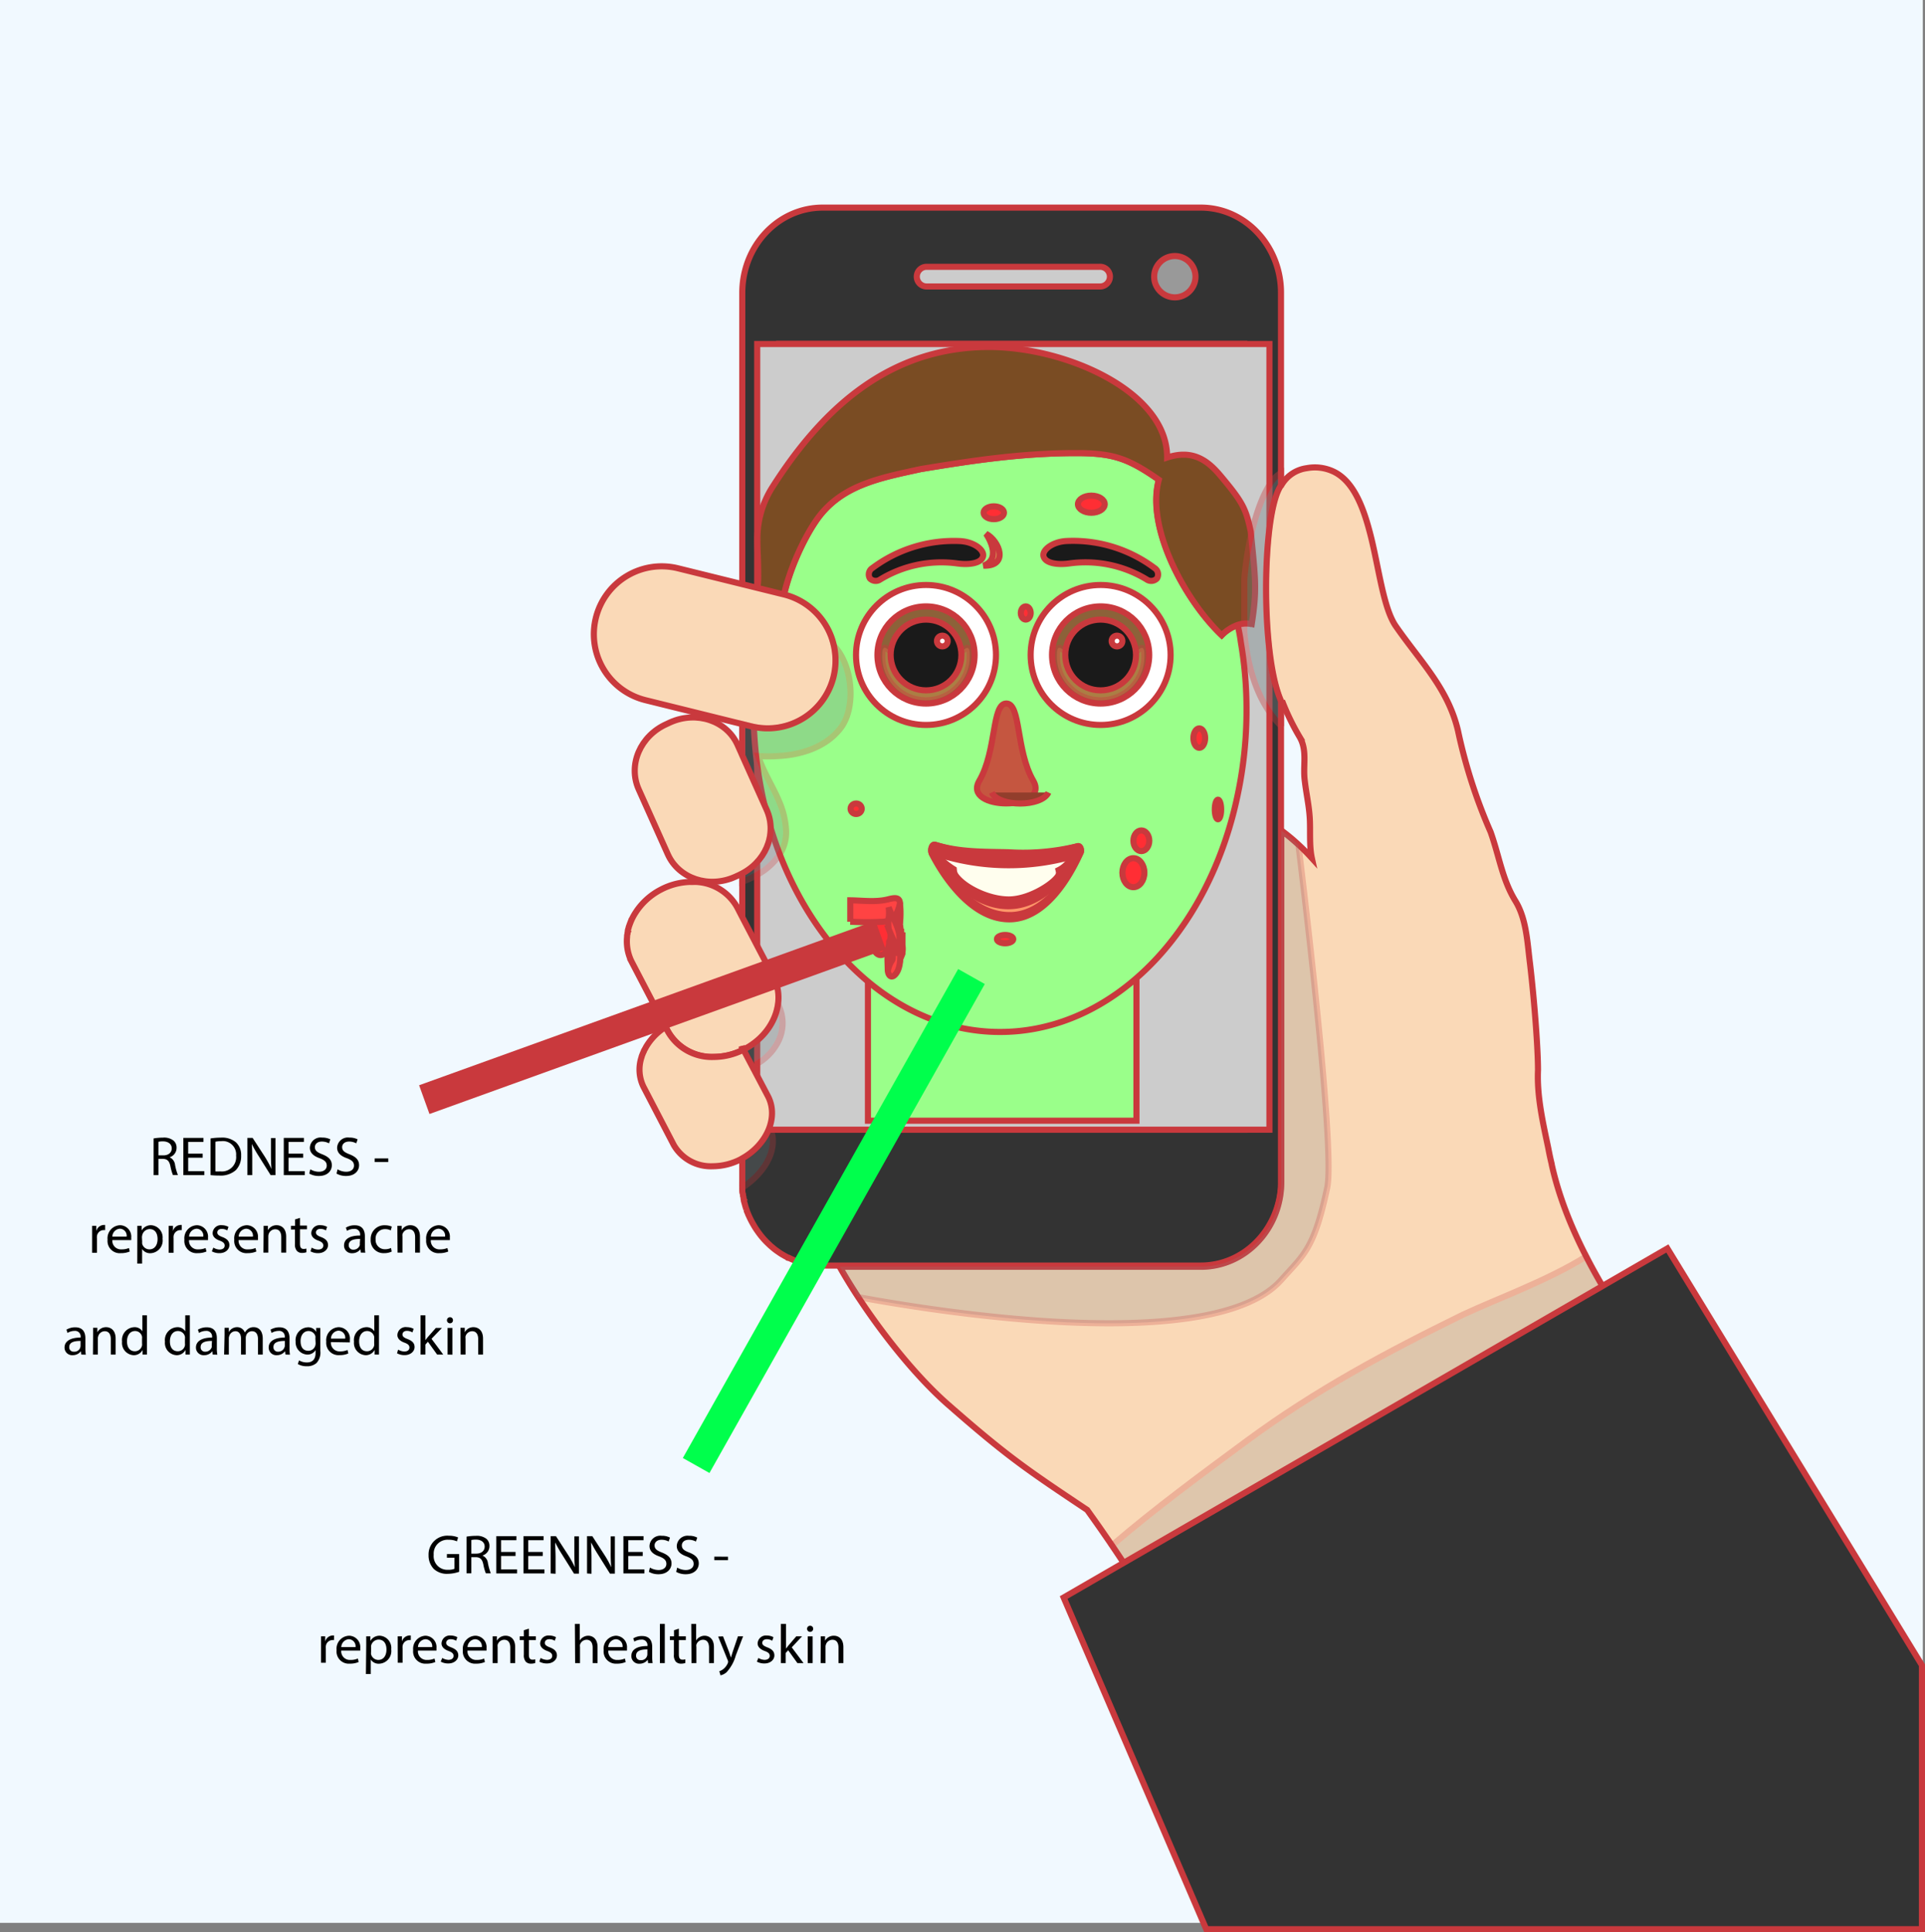 <svg id="Layer_1" data-name="Layer 1" xmlns="http://www.w3.org/2000/svg" viewBox="0 0 314.96 316.15"><rect x="0" y="0" width="314.96" height="316.15" fill="#808080" stroke="none"/><title>quickacnescan</title><g id="quickacnescan"><rect id="Rectangle_2231" data-name="Rectangle 2231" width="314.6" height="314.6" fill="#f1f9ff"/><g id="Group_11072" data-name="Group 11072"><path id="Path_10602" data-name="Path 10602" d="M123.45,123.43a25,25,0,0,0,1.65,3.79c.26.5.52,1,.77,1.51.35.69.7,1.39,1,2.11v-7.37A20.55,20.55,0,0,1,123.45,123.43Zm72.42-89.72H134c-7.27,0-13.15,6.24-13.15,13.94V192.93c0,.22,0,.45,0,.67a.92.92,0,0,0,0,.16c0,.1,0,.2,0,.3a2.06,2.06,0,0,0,0,.26s0,0,0,.06c0,.22,0,.44.08.67s0,.32.08.48,0,.31.09.47a.24.24,0,0,0,0,.08c0,.14.06.29.1.44l.15.55c.06.18.1.35.16.52a1,1,0,0,1,.07.18c0,.16.11.31.17.47a14.75,14.75,0,0,0,1,2,10.68,10.68,0,0,0,.65,1,12.57,12.57,0,0,0,1.61,1.89l.44.42.46.39a9.27,9.27,0,0,0,.8.6l.36.25c.14.09.28.18.43.26s.3.18.46.26.33.18.51.26a.15.15,0,0,0,.07,0,5.4,5.4,0,0,0,.49.23l.41.17c.13,0,.25.1.39.14s.24.09.37.12l.67.19.55.13a10.47,10.47,0,0,0,1.25.19,10.87,10.87,0,0,0,1.28.06h61.91c6.94,0,12.61-5.65,13.13-12.83,0-.12,0-.23,0-.35h0c0-.24,0-.47,0-.71V47.65C209,40,203.15,33.71,195.87,33.71ZM203,184.57H126.87V56H203Zm-79.54-61.14a26,26,0,0,0,1.65,3.79c.26.5.52,1,.77,1.51.35.69.7,1.39,1,2.11v-7.37a20.55,20.55,0,0,1-3.42,0Z" transform="translate(0.6 0.26)" fill="#333" stroke="#c9393d"/><rect id="Rectangle_2232" data-name="Rectangle 2232" x="123.89" y="56.28" width="83.81" height="128.55" fill="#ccc" stroke="#c9393d"/><path id="Path_10603" data-name="Path 10603" d="M267,218.73,187.93,263c-.19-.31-.39-.63-.57-1-.14-.2-.26-.42-.41-.65-2.06-3.44-4.09-6.59-6.9-10.64-.85-1.24-1.76-2.51-2.77-3.93-9.8-6.54-13.07-8.74-22.65-17.14C148.15,224,141,214.46,136.78,207h59.1c7.27,0,13.16-6.23,13.16-13.92V135.61a34.25,34.25,0,0,1,5,4.53c-.44-2-.22-4.41-.34-6.51s-.57-4-.81-6.08c-.36-2.55.47-4.9-.83-7.2a38.89,38.89,0,0,1-2.89-5.95v.38c-3.58-7.14-3.36-31.59-.08-35.74a.5.5,0,0,1,.1-.14,5.66,5.66,0,0,1,4-2.56,7.15,7.15,0,0,1,4.59.65v0c3.26,1.7,4.84,6.12,6,10.85,1.3,5.4,2,11.25,3.89,14.19,4,5.83,8.64,10.26,10.28,17.26a85.28,85.28,0,0,0,5.34,16.58c1.42,4,1.89,7.69,4,11.19,1.88,3,2,6.88,2.45,10.39.71,6.06,1.3,13.78,1.3,17.38-.19,4.27.8,8.54,1.67,12.69.17.89.35,1.78.57,2.65v.07C255.55,200.54,261.23,210.11,267,218.73Z" transform="translate(0.6 0.26)" fill="#fad9b7" stroke="#c9393d"/><g id="Group_11059" data-name="Group 11059"><path id="Path_10604" data-name="Path 10604" d="M313.86,272.19v43.19H196.76l-23.33-54.27,9.82-5.68h0l78.33-45.28h0L272.21,204Z" transform="translate(0.6 0.26)" fill="#333" stroke="#c9393d"/></g><path id="Path_10605" data-name="Path 10605" d="M195,45a3.38,3.38,0,1,1-3.38-3.37A3.38,3.38,0,0,1,195,45Z" transform="translate(0.6 0.26)" fill="#999" stroke="#c9393d"/><g id="Group_11060" data-name="Group 11060"><rect id="Rectangle_2233" data-name="Rectangle 2233" x="142.01" y="159.28" width="43.93" height="24.08" fill="#9aff8a" stroke="#c9393d"/></g><g id="Group_11061" data-name="Group 11061"><path id="Path_10606" data-name="Path 10606" d="M150.38,136a4.6,4.6,0,0,1-3.29-.7c-2.93-1.74-5.48-6.33-6.35-12.05-5.1-34-55.1-4.56,5.39-15.42a3.06,3.06,0,0,1,1.13,0,2.16,2.16,0,0,1,.66.1,5.93,5.93,0,0,1,2.61,1.43c2.44,2.13,4.48,6.26,5.23,11.24C156.94,128.35,154.51,135.25,150.38,136Z" transform="translate(0.6 0.26)" fill="#fad9b7" stroke="#c9393d"/></g><g id="Group_11062" data-name="Group 11062"><path id="Path_10607" data-name="Path 10607" d="M203.35,115.88a66.53,66.53,0,0,1-1.45,13.92c-4.65,22.35-20.31,38.78-38.89,38.78s-34.47-16.71-39-39.32a69.13,69.13,0,0,1-1.32-13.38,67.65,67.65,0,0,1,1.49-14.12,11.78,11.78,0,0,1,.29-1.31c.11.46.24,1,.37,1.41a5.93,5.93,0,0,1,2.61,1.43c-1.25-5,2.44-13.8,5.33-18.11,4-6.07,10.62-7.23,17.26-8.69,8.75-1.46,16.71-2.62,25.47-2.62,6.1,0,8.49.88,13.52,4.36-2.14,7.76,4.19,19.64,10.28,25.41A6.73,6.73,0,0,1,201.9,102a27.86,27.86,0,0,1,.53,2.87A65,65,0,0,1,203.35,115.88Z" transform="translate(0.6 0.26)" fill="#9aff8a" stroke="#c9393d"/></g><g id="Group_11063" data-name="Group 11063"><path id="Path_10608" data-name="Path 10608" d="M204.21,101.83a.33.33,0,0,0-.15,0,4.18,4.18,0,0,0-2.16.16,7,7,0,0,0-2.61,1.69C193.2,97.87,186.86,86,189,78.23c-5-3.48-7.43-4.36-13.53-4.36-8.76,0-16.72,1.17-25.46,2.62-6.65,1.46-13.29,2.62-17.27,8.69-2.88,4.31-6.58,13.16-5.32,18.11a11.47,11.47,0,0,0-3.9-1.51c-.13-.45.34-2.38.16-3.24-.62-3-.25-2.45-.23-4.24,0-3.76-.13-3.74-.13-6.63a15.68,15.68,0,0,1,2.31-8c8.77-13.9,19.93-23.16,35.57-23.16,12.74,0,29.24,7.38,29.16,18.09,4.25-1.4,6.71.55,8.76,3,3.62,4.31,4.13,5.35,4.93,9.13C204.83,94.66,205.08,96.12,204.21,101.83Z" transform="translate(0.6 0.26)" fill="#7a4c23" stroke="#c9393d"/></g><g id="Group_11064" data-name="Group 11064"><path id="Path_10609" data-name="Path 10609" d="M135.78,110.46a11.11,11.11,0,0,1-13.45,8.12h0L105,114.29a11.11,11.11,0,0,1-8.11-13.45h0a11.1,11.1,0,0,1,13.44-8.12h0L127.66,97a11.11,11.11,0,0,1,8.12,13.45Z" transform="translate(0.6 0.26)" fill="#fad9b7" stroke="#c9393d"/><path id="Path_10610" data-name="Path 10610" d="M124.86,132.27c1.77,4-.28,8.73-4.58,10.65l-.61.28c-4.3,1.93-9.22.28-11-3.68l-4.78-10.66c-1.77-4,.27-8.74,4.58-10.66l.6-.28c4.31-1.92,9.23-.27,11,3.68Z" transform="translate(0.6 0.26)" fill="#fad9b7" stroke="#c9393d"/><path id="Path_10611" data-name="Path 10611" d="M121.19,171.4l-.13.06-.26-.5v.62h0a10.67,10.67,0,0,1-4.61,1.07,8.28,8.28,0,0,1-7.52-4.22l-.36-.68-5.5-10.54A7.47,7.47,0,0,1,102,153c0-.13,0-.27.05-.41s0-.25.07-.39a.5.5,0,0,1,0-.12h0c0-.19.09-.38.14-.56v0c0-.12.07-.24.11-.37s.09-.25.14-.38a8.93,8.93,0,0,1,.89-1.74,10.85,10.85,0,0,1,4.13-3.74,11,11,0,0,1,4.74-1.26h0a4.73,4.73,0,0,0,.65,0h.33a8.11,8.11,0,0,1,6.78,4.18l.69,1.34,5.16,9.88C128.11,163.53,126,168.9,121.19,171.4Z" transform="translate(0.6 0.26)" fill="#fad9b7" stroke="#c9393d"/><path id="Path_10612" data-name="Path 10612" d="M120.8,189.29h0l-.15.09a10.08,10.08,0,0,1-4.65,1.17,7,7,0,0,1-6.35-3.46l-4.94-9.49a6.38,6.38,0,0,1-.33-4.94c0-.1.06-.21.1-.31a4.83,4.83,0,0,1,.25-.58c0-.12.12-.25.18-.38l.23-.42a9.54,9.54,0,0,1,3.15-3.2h0l.36.68a8.24,8.24,0,0,0,7.52,4.22,10.76,10.76,0,0,0,4.63-1.07v0h0V171l.26.5,4,7.61C126.81,182.5,124.93,187,120.8,189.29Z" transform="translate(0.6 0.26)" fill="#fad9b7" stroke="#c9393d"/></g><path id="Path_10613" data-name="Path 10613" d="M181,45a1.61,1.61,0,0,1-1.61,1.61H151a1.61,1.61,0,0,1-1.6-1.61h0a1.61,1.61,0,0,1,1.6-1.61h28.32A1.61,1.61,0,0,1,181,45Z" transform="translate(0.6 0.26)" fill="#ccc" stroke="#c9393d"/><path id="Path_10614" data-name="Path 10614" d="M216.55,194.07c-2.13,10-3.81,10.92-7.51,15.07-11.2,12.58-57,5.08-69.23,2.82-1.11-1.7-2.14-3.37-3-5h59.1c6.65,0,12.15-5.22,13-12,0-.22,0-.44.07-.66s0-.46.05-.7a5.43,5.43,0,0,0,0-.57V135.61a19.85,19.85,0,0,1,2.81,2.36S218,187.38,216.55,194.07Z" transform="translate(0.6 0.26)" fill="#8a8a8a" stroke="#c9393d" opacity="0.25" style="isolation:isolate"/><g id="Group_11065" data-name="Group 11065" opacity="0.38"><path id="Path_10615" data-name="Path 10615" d="M207.1,85.78a91,91,0,0,0,0,20.73,28.76,28.76,0,0,0,1.94,8.11v3.93a15.07,15.07,0,0,1-1.94-2.34c-2.42-3.51-3.67-8.14-4.11-13V94.49c.55-6.49,2.21-12.38,4.11-15.4a5.08,5.08,0,0,1,1.94-2V79C208.18,80.12,207.53,82.59,207.1,85.78Z" transform="translate(0.6 0.26)" fill="#728184" stroke="#c9393d"/></g><g id="Group_11066" data-name="Group 11066" opacity="0.29"><path id="Path_10616" data-name="Path 10616" d="M137.25,118.42c-2.21,3.29-6.3,4.78-10.38,5a21.69,21.69,0,0,1-3.42,0c.87,2.71,2.38,4.93,3.42,7.42a13.79,13.79,0,0,1,1.14,4.69,6.65,6.65,0,0,1-1.14,4.15,10.61,10.61,0,0,1-3.58,3.18,16.26,16.26,0,0,1-2.5,1.17v-1.36a9,9,0,0,0,2.5-1.92,7.85,7.85,0,0,0,1.56-8.49l-1.56-3.49-2.5-5.57v-5l1.54.37c.32.08.64.14,1,.2a10.76,10.76,0,0,0,3.58,0,11.07,11.07,0,0,0,8.91-8.29,10.85,10.85,0,0,0,0-5.13C138.83,108.51,139.45,114.93,137.25,118.42Z" transform="translate(0.6 0.26)" fill="#728184" stroke="#c9393d"/></g><g id="Group_11067" data-name="Group 11067" opacity="0.29"><path id="Path_10617" data-name="Path 10617" d="M126.87,169.83a7.36,7.36,0,0,1-.46.88,8.79,8.79,0,0,1-3.12,3.06l-.77.47-1.46-2.78.13-.07a11.81,11.81,0,0,0,2.1-1.4,9.77,9.77,0,0,0,3.41-5.93c.06.13.12.25.17.37A6.64,6.64,0,0,1,126.87,169.83Z" transform="translate(0.6 0.26)" fill="#728184" stroke="#c9393d"/></g><g id="Group_11068" data-name="Group 11068" opacity="0.29"><path id="Path_10618" data-name="Path 10618" d="M120.84,194.07a10.75,10.75,0,0,1,0-1.14v-3.65a9.56,9.56,0,0,0,4.36-4.71h.34C126.76,188.17,124.22,191.86,120.84,194.07Z" transform="translate(0.6 0.26)" fill="#728184" stroke="#c9393d"/></g><g id="Group_11069" data-name="Group 11069" opacity="0.25"><path id="Path_10619" data-name="Path 10619" d="M261.59,210.16l-78.34,45.27-1.91-2.85c7.09-6.09,14.69-11.66,22.1-17.14,11.24-8.29,22.74-14.44,35.31-20.6,5.77-2.7,13.72-5.52,20.17-9.53C259.76,207,260.66,208.57,261.59,210.16Z" transform="translate(0.6 0.26)" fill="#8a8a8a" stroke="#c9393d"/></g><g id="Group_11071" data-name="Group 11071"><g id="Group_11070" data-name="Group 11070"><circle id="Ellipse_3266" data-name="Ellipse 3266" cx="151.51" cy="107.16" r="11.45" fill="#fff" stroke="#c9393d"/><circle id="Ellipse_3267" data-name="Ellipse 3267" cx="180.08" cy="107.16" r="11.45" fill="#fff" stroke="#c9393d"/><circle id="Ellipse_3268" data-name="Ellipse 3268" cx="151.51" cy="107.16" r="7.95" fill="#8c6239" stroke="#c9393d"/><circle id="Ellipse_3269" data-name="Ellipse 3269" cx="180.08" cy="107.16" r="7.95" fill="#8c6239" stroke="#c9393d"/><path id="Path_10620" data-name="Path 10620" d="M158.06,106.89a7.16,7.16,0,1,1-14.31,0c0-4,3.21,3.57,7.16,3.57S158.06,102.94,158.06,106.89Z" transform="translate(0.6 0.26)" fill="#dba756" stroke="#c9393d" opacity="0.4" style="isolation:isolate"/><path id="Path_10621" data-name="Path 10621" d="M186.64,106.89a7.16,7.16,0,1,1-14.31,0c0-4,3.21,3.57,7.16,3.57S186.64,102.94,186.64,106.89Z" transform="translate(0.6 0.26)" fill="#dba756" stroke="#c9393d" opacity="0.4" style="isolation:isolate"/><circle id="Ellipse_3270" data-name="Ellipse 3270" cx="151.51" cy="107.16" r="5.79" fill="#1a1a1a" stroke="#c9393d"/><circle id="Ellipse_3271" data-name="Ellipse 3271" cx="180.08" cy="107.16" r="5.79" fill="#1a1a1a" stroke="#c9393d"/><circle id="Ellipse_3272" data-name="Ellipse 3272" cx="154.18" cy="104.88" r="0.88" fill="#fff" stroke="#c9393d"/><circle id="Ellipse_3273" data-name="Ellipse 3273" cx="182.76" cy="104.88" r="0.88" fill="#fff" stroke="#c9393d"/><path id="Path_10622" data-name="Path 10622" d="M156.07,91.93a19.25,19.25,0,0,0-12.64,2.61,1.3,1.3,0,0,1-1.7-.16h0a1.24,1.24,0,0,1,.42-1.71h0a22.21,22.21,0,0,1,14.22-4.41c2.37.08,4.21,1.5,3.85,2.58h0C159.87,91.91,158,92.18,156.07,91.93Z" transform="translate(0.6 0.26)" fill="#1a1a1a" stroke="#c9393d"/><path id="Path_10623" data-name="Path 10623" d="M174.32,91.93A19.25,19.25,0,0,1,187,94.54a1.3,1.3,0,0,0,1.7-.16h0a1.25,1.25,0,0,0-.42-1.72h0A22.24,22.24,0,0,0,174,88.25c-2.36.08-4.21,1.5-3.84,2.58h0C170.52,91.91,172.43,92.18,174.32,91.93Z" transform="translate(0.6 0.26)" fill="#1a1a1a" stroke="#c9393d"/></g><path id="Path_10624" data-name="Path 10624" d="M160.73,87.07s2.81,4-.4,5.22C164.48,92.42,163,88.27,160.73,87.07Z" transform="translate(0.6 0.26)" fill="#dba756" stroke="#c9393d"/></g><path id="Path_10627" data-name="Path 10627" d="M175.73,138.2a41.27,41.27,0,0,1-11.33,1.41,37.25,37.25,0,0,1-12-1.66c-.53-.17-.82.9-.52,1.51,1,2,5.76,10.67,12.63,10.69s11-9.39,11.69-10.89C176.38,139,176.19,138.06,175.73,138.2Z" transform="translate(0.6 0.26)" fill="#f45540" stroke="#c9393d"/><path id="Path_10628" data-name="Path 10628" d="M175.73,138.18a37.5,37.5,0,0,1-11.32,1c-4.13-.1-7.91,0-12-1.21-.54-.17-.83.85-.53,1.42,1,1.86,5.77,10,12.64,10.07s11-8.85,11.68-10.26C176.38,138.89,176.19,138.06,175.73,138.18Z" transform="translate(0.6 0.26)" fill="#ff9769" stroke="#c9393d"/><path id="Path_10629" data-name="Path 10629" d="M175.25,138.61A43.17,43.17,0,0,1,164.4,140a35.8,35.8,0,0,1-11.75-1.81c-.35-.12-.44,1-.28,1.34.84,1.77,5.44,8.46,12,8.47s10.67-7.12,11.32-8.42C175.86,139.33,175.69,138.49,175.25,138.61Z" transform="translate(0.6 0.26)" fill="#f45540" stroke="#c9393d"/><path id="Path_10630" data-name="Path 10630" d="M175.3,139.08a.38.38,0,0,0-.45-.23c-6.64,1.72-13.38,2.38-21.61-.32a.41.41,0,0,0-.49.2h0a1.1,1.1,0,0,0,0,1c1.14,2.08,5.28,8,11.54,8.06,6.72,0,10.2-6.43,11-8a1,1,0,0,0,0-.71Z" transform="translate(0.6 0.26)" fill="#3f322d" stroke="#c9393d"/><path id="Path_10631" data-name="Path 10631" d="M172.6,142.1a4.72,4.72,0,0,0,1.61-1.3,2.11,2.11,0,0,0,.47-1.32.17.17,0,0,0-.07-.15.18.18,0,0,0-.16,0,38.15,38.15,0,0,1-20.87-.29.21.21,0,0,0-.19,0,.26.26,0,0,0-.09.16,1.89,1.89,0,0,0,.37,1.42,13.51,13.51,0,0,0,1.78,1.33,3.88,3.88,0,0,0,.59,1.77,12.46,12.46,0,0,0,8.27,3.58,11.63,11.63,0,0,0,8.25-3.85A2.44,2.44,0,0,0,172.6,142.1Z" transform="translate(0.6 0.26)" fill="#fffeee" stroke="#c9393d"/><path id="Path_10633" data-name="Path 10633" d="M164.47,146.9c-3.49,0-7.66-2.15-8.86-4.16a5.12,5.12,0,0,0,.38,1,12.72,12.72,0,0,0,8.35,3.64,11.72,11.72,0,0,0,8.27-3.91,1.68,1.68,0,0,0,.06-.74C172.27,144,168,146.9,164.47,146.9Z" transform="translate(0.6 0.26)" fill="#f2d5b1" stroke="#c9393d"/><path id="Path_10634" data-name="Path 10634" d="M153.5,139.69a38.09,38.09,0,0,0,20.88.29s.07.36.11.38a2.44,2.44,0,0,0,.19-.88.19.19,0,0,0-.06-.15.2.2,0,0,0-.16,0,38.18,38.18,0,0,1-20.88-.29.22.22,0,0,0-.19,0,.26.26,0,0,0-.09.16,3.53,3.53,0,0,0,.07.86S153.46,139.68,153.5,139.69Z" transform="translate(0.6 0.26)" fill="#f2d5b1" stroke="#c9393d"/><path id="Path_10636" data-name="Path 10636" d="M168.46,127.48c-2.87-4.94-2-12.64-4.41-12.64s-1.55,7.7-4.42,12.64S171.33,132.42,168.46,127.48Z" transform="translate(0.6 0.26)" fill="#c55640" stroke="#c9393d"/><path id="Path_10637" data-name="Path 10637" d="M170.94,129.4c-1.12,2.41-8.14,2.41-9.27,0" transform="translate(0.6 0.26)" fill="#923e2c" stroke="#c9393d"/></g><ellipse id="Ellipse_3274" data-name="Ellipse 3274" cx="185.44" cy="142.78" rx="1.8" ry="2.37" fill="#ff2e34" stroke="#c9393d" stroke-miterlimit="10"/><ellipse id="Ellipse_3275" data-name="Ellipse 3275" cx="186.74" cy="137.56" rx="1.3" ry="1.69" fill="#ff2e34" stroke="#c9393d" stroke-miterlimit="10"/><ellipse id="Ellipse_3276" data-name="Ellipse 3276" cx="199.28" cy="132.44" rx="0.52" ry="1.61" fill="#ff2e34" stroke="#c9393d" stroke-miterlimit="10"/><ellipse id="Ellipse_3277" data-name="Ellipse 3277" cx="196.22" cy="120.76" rx="0.96" ry="1.59" fill="#ff2e34" stroke="#c9393d" stroke-miterlimit="10"/><ellipse id="Ellipse_3278" data-name="Ellipse 3278" cx="140.08" cy="132.32" rx="0.91" ry="0.86" fill="#ff2e34" stroke="#c9393d" stroke-miterlimit="10"/><ellipse id="Ellipse_3279" data-name="Ellipse 3279" cx="162.6" cy="83.89" rx="1.67" ry="1.05" fill="#ff2e34" stroke="#c9393d" stroke-miterlimit="10"/><ellipse id="Ellipse_3280" data-name="Ellipse 3280" cx="167.83" cy="100.29" rx="0.81" ry="1.08" fill="#ff2e34" stroke="#c9393d" stroke-miterlimit="10"/><ellipse id="Ellipse_3281" data-name="Ellipse 3281" cx="178.56" cy="82.49" rx="2.19" ry="1.4" fill="#ff2e34" stroke="#c9393d" stroke-miterlimit="10"/><ellipse id="Ellipse_3282" data-name="Ellipse 3282" cx="144.08" cy="152.98" rx="1.63" ry="3.28" fill="#ff2e34" stroke="#c9393d" stroke-miterlimit="10"/><ellipse id="Ellipse_3283" data-name="Ellipse 3283" cx="164.45" cy="153.65" rx="1.34" ry="0.68" fill="#ff2e34" stroke="#c9393d" stroke-miterlimit="10"/><line id="Line_75" data-name="Line 75" x1="144.08" y1="152.98" x2="69.42" y2="179.91" fill="none" stroke="#c9393d" stroke-miterlimit="10" stroke-width="5"/><line id="Line_76" data-name="Line 76" x1="158.95" y1="159.77" x2="113.9" y2="239.77" fill="none" stroke="#00ff4c" stroke-miterlimit="10" stroke-width="5"/><g id="Group"><g id="REDNESS_-" data-name="REDNESS -" style="isolation:isolate"><g style="isolation:isolate"><path d="M24.53,186a8.33,8.33,0,0,1,1.51-.13,2.47,2.47,0,0,1,1.77.5,1.5,1.5,0,0,1,.48,1.16,1.6,1.6,0,0,1-1.15,1.55v0a1.53,1.53,0,0,1,.9,1.23,8.49,8.49,0,0,0,.47,1.67h-.82a8.3,8.3,0,0,1-.41-1.45c-.18-.84-.5-1.16-1.22-1.19h-.74V192h-.79Zm.79,2.77h.81c.84,0,1.37-.46,1.37-1.15s-.57-1.13-1.4-1.14a3.12,3.12,0,0,0-.78.07Z" transform="translate(0.6 0.26)"/><path d="M32.56,189.15H30.19v2.2h2.64V192H29.4v-6.09h3.29v.66h-2.5v1.92h2.37Z" transform="translate(0.6 0.26)"/><path d="M33.85,186a10.3,10.3,0,0,1,1.67-.13,3.5,3.5,0,0,1,2.48.76,2.81,2.81,0,0,1,.85,2.19,3.23,3.23,0,0,1-.87,2.37,3.76,3.76,0,0,1-2.7.88,14.21,14.21,0,0,1-1.43-.07Zm.79,5.39a4.6,4.6,0,0,0,.79,0,2.34,2.34,0,0,0,2.6-2.58,2.18,2.18,0,0,0-2.47-2.36,4,4,0,0,0-.92.09Z" transform="translate(0.6 0.26)"/><path d="M39.88,192v-6.09h.85l2,3.08a18.48,18.48,0,0,1,1.09,2h0c-.07-.81-.09-1.55-.09-2.5v-2.55h.74V192h-.79l-1.94-3.09a21.11,21.11,0,0,1-1.14-2h0c.05.77.07,1.5.07,2.52V192Z" transform="translate(0.6 0.26)"/><path d="M49,189.15H46.61v2.2h2.65V192H45.83v-6.09h3.29v.66H46.61v1.92H49Z" transform="translate(0.6 0.26)"/><path d="M50.17,191.05a2.76,2.76,0,0,0,1.41.4c.81,0,1.28-.42,1.28-1s-.33-.89-1.15-1.21c-1-.35-1.61-.87-1.61-1.73a1.75,1.75,0,0,1,2-1.65,2.85,2.85,0,0,1,1.35.29l-.22.65a2.43,2.43,0,0,0-1.16-.29c-.83,0-1.15.49-1.15.91,0,.57.37.85,1.22,1.18,1,.4,1.55.89,1.55,1.79s-.69,1.75-2.13,1.75a3.14,3.14,0,0,1-1.56-.39Z" transform="translate(0.6 0.26)"/><path d="M54.63,191.05a2.76,2.76,0,0,0,1.41.4c.81,0,1.28-.42,1.28-1s-.33-.89-1.15-1.21c-1-.35-1.61-.87-1.61-1.73a1.75,1.75,0,0,1,2-1.65,2.85,2.85,0,0,1,1.35.29l-.22.65a2.43,2.43,0,0,0-1.16-.29c-.83,0-1.15.49-1.15.91,0,.57.37.85,1.22,1.18,1,.4,1.55.89,1.55,1.79s-.7,1.75-2.13,1.75a3.14,3.14,0,0,1-1.56-.39Z" transform="translate(0.6 0.26)"/><path d="M62.93,189.27v.59H60.7v-.59Z" transform="translate(0.6 0.26)"/></g></g><g id="represents_acne_" data-name="represents acne " style="isolation:isolate"><g style="isolation:isolate"><path d="M14.47,201.67c0-.52,0-1,0-1.37h.69l0,.86h0a1.31,1.31,0,0,1,1.21-1,.85.85,0,0,1,.23,0V201a1.2,1.2,0,0,0-.28,0,1.11,1.11,0,0,0-1.06,1,2.1,2.1,0,0,0,0,.37v2.34h-.79Z" transform="translate(0.6 0.26)"/><path d="M17.78,202.63a1.41,1.41,0,0,0,1.51,1.52,3,3,0,0,0,1.21-.22l.13.57a3.65,3.65,0,0,1-1.45.27A2,2,0,0,1,17,202.56a2.13,2.13,0,0,1,2.06-2.36,1.86,1.86,0,0,1,1.81,2.06,2.73,2.73,0,0,1,0,.37Zm2.34-.57A1.14,1.14,0,0,0,19,200.77a1.33,1.33,0,0,0-1.22,1.29Z" transform="translate(0.6 0.26)"/><path d="M21.87,201.73c0-.56,0-1,0-1.43h.71l0,.75h0a1.75,1.75,0,0,1,1.56-.85A2,2,0,0,1,26,202.42a2.08,2.08,0,0,1-2,2.36,1.55,1.55,0,0,1-1.35-.69h0v2.38h-.79Zm.79,1.17a1.65,1.65,0,0,0,0,.32,1.22,1.22,0,0,0,1.19.93c.84,0,1.33-.69,1.33-1.69s-.46-1.63-1.3-1.63a1.28,1.28,0,0,0-1.21,1,1.77,1.77,0,0,0-.05.32Z" transform="translate(0.6 0.26)"/><path d="M27,201.67c0-.52,0-1,0-1.37h.7l0,.86h0a1.32,1.32,0,0,1,1.22-1,.73.73,0,0,1,.22,0V201a1.06,1.06,0,0,0-.27,0,1.12,1.12,0,0,0-1.07,1,2.13,2.13,0,0,0,0,.37v2.34H27Z" transform="translate(0.6 0.26)"/><path d="M30.33,202.63a1.4,1.4,0,0,0,1.5,1.52,3,3,0,0,0,1.21-.22l.14.57a3.67,3.67,0,0,1-1.46.27,2,2,0,0,1-2.15-2.21,2.13,2.13,0,0,1,2.05-2.36,1.86,1.86,0,0,1,1.81,2.06,3.12,3.12,0,0,1,0,.37Zm2.33-.57a1.13,1.13,0,0,0-1.1-1.29,1.32,1.32,0,0,0-1.22,1.29Z" transform="translate(0.6 0.26)"/><path d="M34.31,203.86a2,2,0,0,0,1,.32c.58,0,.85-.29.85-.65s-.23-.59-.81-.81c-.79-.28-1.16-.71-1.16-1.24a1.35,1.35,0,0,1,1.51-1.28,2.28,2.28,0,0,1,1.08.27l-.2.58a1.73,1.73,0,0,0-.9-.25c-.47,0-.73.27-.73.59s.26.53.83.74c.76.29,1.15.67,1.15,1.33s-.6,1.31-1.64,1.31a2.51,2.51,0,0,1-1.23-.3Z" transform="translate(0.6 0.26)"/><path d="M38.44,202.63A1.41,1.41,0,0,0,40,204.15a3,3,0,0,0,1.21-.22l.13.57a3.65,3.65,0,0,1-1.45.27,2,2,0,0,1-2.16-2.21,2.13,2.13,0,0,1,2.06-2.36,1.86,1.86,0,0,1,1.81,2.06,2.73,2.73,0,0,1,0,.37Zm2.34-.57a1.14,1.14,0,0,0-1.11-1.29,1.33,1.33,0,0,0-1.22,1.29Z" transform="translate(0.6 0.26)"/><path d="M42.53,201.48c0-.45,0-.82,0-1.18h.7l0,.72h0a1.6,1.6,0,0,1,1.44-.82c.61,0,1.55.36,1.55,1.86v2.62h-.8v-2.53c0-.7-.26-1.29-1-1.29a1.14,1.14,0,0,0-1.07.81,1.38,1.38,0,0,0-.05.37v2.64h-.8Z" transform="translate(0.6 0.26)"/><path d="M48.48,199v1.26h1.14v.6H48.48v2.37c0,.54.15.85.59.85a1.54,1.54,0,0,0,.46-.06l0,.6a2,2,0,0,1-.7.11,1.08,1.08,0,0,1-.86-.34,1.59,1.59,0,0,1-.31-1.14V200.9H47v-.6h.68v-1.05Z" transform="translate(0.6 0.26)"/><path d="M50.4,203.86a2,2,0,0,0,1.05.32c.58,0,.85-.29.85-.65s-.22-.59-.81-.81c-.79-.28-1.16-.71-1.16-1.24a1.35,1.35,0,0,1,1.51-1.28,2.28,2.28,0,0,1,1.08.27l-.2.58a1.7,1.7,0,0,0-.9-.25c-.47,0-.73.27-.73.59s.26.53.83.74c.76.29,1.15.67,1.15,1.33s-.6,1.31-1.64,1.31a2.51,2.51,0,0,1-1.23-.3Z" transform="translate(0.6 0.26)"/><path d="M58.44,204.68l-.07-.55h0a1.66,1.66,0,0,1-1.34.65,1.25,1.25,0,0,1-1.34-1.26c0-1.06.94-1.64,2.63-1.63v-.09a.9.9,0,0,0-1-1,2.14,2.14,0,0,0-1.14.32l-.19-.52a2.71,2.71,0,0,1,1.44-.39c1.34,0,1.67.91,1.67,1.79v1.64a6.68,6.68,0,0,0,.07,1.05Zm-.12-2.24c-.87,0-1.86.14-1.86,1a.71.71,0,0,0,.75.76,1.08,1.08,0,0,0,1.06-.73.8.8,0,0,0,0-.26Z" transform="translate(0.6 0.26)"/><path d="M63.49,204.51a2.85,2.85,0,0,1-1.25.26,2.09,2.09,0,0,1-2.19-2.24,2.23,2.23,0,0,1,2.36-2.32,2.82,2.82,0,0,1,1.1.22l-.18.62a1.83,1.83,0,0,0-.92-.21,1.51,1.51,0,0,0-1.55,1.66,1.5,1.5,0,0,0,1.52,1.63,2.31,2.31,0,0,0,1-.21Z" transform="translate(0.6 0.26)"/><path d="M64.42,201.48c0-.45,0-.82,0-1.18h.7l0,.72h0a1.6,1.6,0,0,1,1.44-.82c.61,0,1.55.36,1.55,1.86v2.62h-.79v-2.53c0-.7-.27-1.29-1-1.29a1.14,1.14,0,0,0-1.07.81,1.38,1.38,0,0,0,0,.37v2.64h-.8Z" transform="translate(0.6 0.26)"/><path d="M69.89,202.63a1.4,1.4,0,0,0,1.5,1.52,3,3,0,0,0,1.21-.22l.14.57a3.67,3.67,0,0,1-1.46.27,2,2,0,0,1-2.15-2.21,2.13,2.13,0,0,1,2.05-2.36A1.86,1.86,0,0,1,73,202.26a2.73,2.73,0,0,1,0,.37Zm2.33-.57a1.13,1.13,0,0,0-1.1-1.29,1.31,1.31,0,0,0-1.22,1.29Z" transform="translate(0.6 0.26)"/></g></g><g id="and_damaged_skin" data-name="and damaged skin" style="isolation:isolate"><g style="isolation:isolate"><path d="M12.7,221.36l-.06-.55h0a1.66,1.66,0,0,1-1.34.65,1.24,1.24,0,0,1-1.34-1.26c0-1,.94-1.63,2.63-1.62v-.09a.9.9,0,0,0-1-1,2.17,2.17,0,0,0-1.14.33l-.18-.53a2.74,2.74,0,0,1,1.44-.39c1.33,0,1.66.92,1.66,1.79v1.64a6.68,6.68,0,0,0,.07,1.05Zm-.12-2.23c-.87,0-1.85.13-1.85,1a.7.7,0,0,0,.75.76,1,1,0,0,0,1.1-1Z" transform="translate(0.6 0.26)"/><path d="M14.63,218.17c0-.45,0-.83,0-1.19h.7l0,.73h0a1.6,1.6,0,0,1,1.45-.83c.6,0,1.54.37,1.54,1.87v2.61h-.79v-2.52c0-.71-.27-1.3-1-1.3a1.13,1.13,0,0,0-1.06.82,1,1,0,0,0-.06.37v2.63h-.8Z" transform="translate(0.6 0.26)"/><path d="M23.44,214.94v5.29c0,.39,0,.83,0,1.13h-.71l0-.76h0a1.6,1.6,0,0,1-1.49.86,2,2,0,0,1-1.87-2.22,2.1,2.1,0,0,1,2-2.36,1.47,1.47,0,0,1,1.32.67h0v-2.61Zm-.8,3.83a1.32,1.32,0,0,0,0-.34,1.15,1.15,0,0,0-1.14-.92c-.83,0-1.32.72-1.32,1.69s.44,1.62,1.3,1.62a1.19,1.19,0,0,0,1.16-.95,1.27,1.27,0,0,0,0-.34Z" transform="translate(0.6 0.26)"/><path d="M30.46,214.94v5.29c0,.39,0,.83,0,1.13h-.71l0-.76h0a1.6,1.6,0,0,1-1.49.86,2,2,0,0,1-1.87-2.22,2.1,2.1,0,0,1,2-2.36,1.47,1.47,0,0,1,1.32.67h0v-2.61Zm-.8,3.83a1.32,1.32,0,0,0,0-.34,1.16,1.16,0,0,0-1.15-.92c-.82,0-1.31.72-1.31,1.69s.44,1.62,1.3,1.62a1.19,1.19,0,0,0,1.16-.95,1.27,1.27,0,0,0,0-.34Z" transform="translate(0.6 0.26)"/><path d="M34.2,221.36l-.06-.55h0a1.63,1.63,0,0,1-1.34.65,1.24,1.24,0,0,1-1.34-1.26c0-1,.94-1.63,2.64-1.62v-.09a.91.91,0,0,0-1-1,2.17,2.17,0,0,0-1.14.33l-.18-.53a2.77,2.77,0,0,1,1.44-.39c1.34,0,1.66.92,1.66,1.79v1.64a5.6,5.6,0,0,0,.08,1.05Zm-.12-2.23c-.87,0-1.85.13-1.85,1a.7.7,0,0,0,.75.76,1.09,1.09,0,0,0,1.06-.73.73.73,0,0,0,0-.25Z" transform="translate(0.6 0.26)"/><path d="M36.14,218.17c0-.45,0-.83,0-1.19h.7l0,.71h0a1.5,1.5,0,0,1,1.38-.81,1.31,1.31,0,0,1,1.24.88h0a2,2,0,0,1,.49-.57,1.48,1.48,0,0,1,1-.31c.58,0,1.44.38,1.44,1.9v2.58h-.78v-2.48c0-.84-.31-1.34-1-1.34a1,1,0,0,0-.94.72,1.2,1.2,0,0,0-.06.4v2.7h-.78v-2.62c0-.7-.31-1.2-.92-1.2a1.07,1.07,0,0,0-1,.79,1,1,0,0,0-.07.39v2.64h-.77Z" transform="translate(0.6 0.26)"/><path d="M46.11,221.36l-.07-.55h0a1.66,1.66,0,0,1-1.34.65,1.24,1.24,0,0,1-1.34-1.26c0-1,.94-1.63,2.63-1.62v-.09a.9.9,0,0,0-1-1,2.21,2.21,0,0,0-1.15.33l-.18-.53a2.8,2.8,0,0,1,1.44-.39c1.34,0,1.67.92,1.67,1.79v1.64a6.68,6.68,0,0,0,.07,1.05ZM46,219.13c-.87,0-1.86.13-1.86,1a.71.71,0,0,0,.75.76,1.08,1.08,0,0,0,1.06-.73.74.74,0,0,0,.05-.25Z" transform="translate(0.6 0.26)"/><path d="M51.81,217c0,.32,0,.67,0,1.21v2.54a2.51,2.51,0,0,1-.63,2,2.3,2.3,0,0,1-1.59.52,2.82,2.82,0,0,1-1.46-.36l.2-.6a2.51,2.51,0,0,0,1.29.34c.81,0,1.41-.43,1.41-1.53v-.49h0a1.54,1.54,0,0,1-1.39.73,2,2,0,0,1-1.87-2.13,2.1,2.1,0,0,1,2-2.33,1.45,1.45,0,0,1,1.36.76h0l0-.66ZM51,218.71a1.37,1.37,0,0,0,0-.36,1.16,1.16,0,0,0-1.12-.84c-.76,0-1.3.64-1.3,1.65s.43,1.58,1.29,1.58a1.17,1.17,0,0,0,1.11-.82,1.52,1.52,0,0,0,.06-.42Z" transform="translate(0.6 0.26)"/><path d="M53.54,219.32a1.41,1.41,0,0,0,1.5,1.52,2.86,2.86,0,0,0,1.22-.23l.13.57a3.5,3.5,0,0,1-1.46.27,2,2,0,0,1-2.15-2.2,2.13,2.13,0,0,1,2-2.37A1.86,1.86,0,0,1,56.64,219a3.12,3.12,0,0,1,0,.37Zm2.34-.57a1.14,1.14,0,0,0-1.11-1.3,1.33,1.33,0,0,0-1.22,1.3Z" transform="translate(0.6 0.26)"/><path d="M61.41,214.94v5.29c0,.39,0,.83,0,1.13h-.72l0-.76h0a1.62,1.62,0,0,1-1.49.86,2,2,0,0,1-1.88-2.22,2.1,2.1,0,0,1,2-2.36,1.47,1.47,0,0,1,1.32.67h0v-2.61Zm-.79,3.83a1.32,1.32,0,0,0,0-.34,1.17,1.17,0,0,0-1.15-.92c-.82,0-1.31.72-1.31,1.69s.43,1.62,1.29,1.62a1.2,1.2,0,0,0,1.17-.95,1.27,1.27,0,0,0,0-.34Z" transform="translate(0.6 0.26)"/><path d="M64.54,220.55a2.14,2.14,0,0,0,1,.31c.58,0,.85-.28.85-.65s-.23-.58-.81-.8c-.79-.28-1.16-.72-1.16-1.24A1.35,1.35,0,0,1,66,216.88a2.28,2.28,0,0,1,1.08.27l-.2.58a1.79,1.79,0,0,0-.9-.25c-.47,0-.73.27-.73.6s.26.52.83.74c.76.29,1.15.67,1.15,1.32s-.6,1.31-1.64,1.31a2.51,2.51,0,0,1-1.23-.3Z" transform="translate(0.6 0.26)"/><path d="M69,219h0l.39-.5L70.71,217h1L70,218.78l1.92,2.58h-1l-1.51-2.1-.41.46v1.64h-.79v-6.42H69Z" transform="translate(0.6 0.26)"/><path d="M73.51,215.75a.47.47,0,0,1-.5.49.48.48,0,0,1-.48-.49.49.49,0,0,1,.5-.5A.47.47,0,0,1,73.51,215.75Zm-.88,5.61V217h.79v4.38Z" transform="translate(0.6 0.26)"/><path d="M74.74,218.17c0-.45,0-.83,0-1.19h.7l0,.73h0a1.59,1.59,0,0,1,1.44-.83c.61,0,1.55.37,1.55,1.87v2.61h-.79v-2.52c0-.71-.27-1.3-1-1.3a1.15,1.15,0,0,0-1.07.82,1.32,1.32,0,0,0,0,.37v2.63h-.8Z" transform="translate(0.6 0.26)"/></g></g></g><g id="Group_11076" data-name="Group 11076"><g id="Group_11075" data-name="Group 11075"><path id="Path_10639" data-name="Path 10639" d="M146.54,153.54c-.2.58-.38,1.16-.58,1.75-.35,1,.46,2.58,0,3.49a8.66,8.66,0,0,0,.81-2.68c.16-1.07-.34-2.48,0-3.49l-.35,1c-.33,1,.45,2.58,0,3.5a10.07,10.07,0,0,0,.58-1.4c.35-1.06-.35-2.46,0-3.49a8.66,8.66,0,0,1-.58,1.28V157c.05-1.13,0-2.26,0-3.38a9.84,9.84,0,0,0-.15-1.33s-1.27,1.33-1.4,1.51v3.5c.35-.84.41.56.48.91v-3.43c0,.16,0,.32,0,.48,0,.56,0,1.12,0,1.69,0,.31.21,1.48,0,1.74a7.13,7.13,0,0,0,1.44-4.38c0-.37.07-3.91-.39-3.66v3.5a13.37,13.37,0,0,0,.06-3.16c0-.44.12-1-.31-.21s-.66,2.55-.67.46c0,.73,0,1.47,0,2.21s.4-.38.47-.52a9.76,9.76,0,0,0,.65-1.76,14.62,14.62,0,0,0,.05-3.56c0-1.25-1.11-.94-2-.72-2,.49-4.1.18-6.13.15,0,0,0,3.5,0,3.5a50.09,50.09,0,0,0,5.48,0c.76-.08,2.57-1,2.67.33v-3.49a6.61,6.61,0,0,1-.54,1.72c-.07.16-.56,1.48-.62.85.07.72,0,1.49,0,2.22s0,1.68,0,2.52c0,.4.05.8.1,1.2.12-.36.24-.73.37-1.09,0-.05.35-1.4.49-.83v-3.5l0,.18c-.13.5.32,3.32,0,3.49.45-.24.35.58.37,1v-3.44a6.76,6.76,0,0,1-1.43,3.52v3.43c0-1,0-2,0-3.05a5.06,5.06,0,0,0,0-.87c-.07-.34-.13-1.74-.48-.91a6,6,0,0,0,0,1.75c0,.3.21,1.5,0,1.75.25-.33.49-.65.76-1,.62-.74.63-.52.78.27v-3.43c0,.15,0,.31,0,.46,0,.56,0,1.12,0,1.69a5.35,5.35,0,0,1,0,1.74,8.66,8.66,0,0,0,.58-1.28v-3.48a10.07,10.07,0,0,1-.58,1.4v3.5l.35-1v-3.5a8.42,8.42,0,0,1-.82,2.68v3.5c.21-.58.38-1.17.59-1.75.36-1-.36-2.47,0-3.5Z" transform="translate(0.6 0.26)" fill="#ff4343" stroke="#c9393d"/></g></g><g id="Group_11078" data-name="Group 11078"><g id="Group_11077" data-name="Group 11077"><path id="Path_10640" data-name="Path 10640" d="M144.79,151.68a25.83,25.83,0,0,0,1.13,2.52,9.64,9.64,0,0,1,.48,1.22,4.69,4.69,0,0,1,.14.65c-.45-2.38.16-2.64-.13-1.43-.19.79-1.54,2.27-1.75.7v.33c0,1,0,2,0,3a4.25,4.25,0,0,1,.72-1.84c.2-.34,0-1.38,0-1.75s-.2-1.45,0-1.75c-1,1.57-.76,3.23-.73,5,0,1.13.74,1.69,1.47.53.88-1.4.51-3.81.48-5.36,0-2-1.16-3.51-1.8-5.32a6.84,6.84,0,0,1,0,1.75,6,6,0,0,0,0,1.75Z" transform="translate(0.6 0.26)" fill="#ff4343" stroke="#c9393d"/></g></g><g id="Group-2"><g id="GREENNESS_-_" data-name="GREENNESS - " style="isolation:isolate"><g style="isolation:isolate"><path d="M74.53,256.9a5.94,5.94,0,0,1-1.88.33,3.14,3.14,0,0,1-2.28-.8,3.18,3.18,0,0,1-.85-2.27A3.06,3.06,0,0,1,72.83,251a3.77,3.77,0,0,1,1.52.28l-.19.64a3.13,3.13,0,0,0-1.35-.26,2.27,2.27,0,0,0-2.45,2.45,2.23,2.23,0,0,0,2.35,2.46,2.61,2.61,0,0,0,1.05-.16V254.6H72.52V254h2Z" transform="translate(0.6 0.26)"/><path d="M75.73,251.15a8.33,8.33,0,0,1,1.51-.13,2.5,2.5,0,0,1,1.76.5,1.51,1.51,0,0,1,.48,1.16,1.6,1.6,0,0,1-1.15,1.56v0a1.51,1.51,0,0,1,.9,1.23,9.78,9.78,0,0,0,.47,1.68h-.81a7.64,7.64,0,0,1-.41-1.46c-.18-.84-.51-1.16-1.22-1.18h-.74v2.64h-.79Zm.79,2.78h.8c.84,0,1.38-.46,1.38-1.16s-.57-1.13-1.41-1.14a3.51,3.51,0,0,0-.77.07Z" transform="translate(0.6 0.26)"/><path d="M83.75,254.31H81.38v2.2H84v.66H80.6v-6.1h3.29v.66H81.38v1.93h2.37Z" transform="translate(0.6 0.26)"/><path d="M88.2,254.31H85.83v2.2h2.65v.66H85.05v-6.1h3.29v.66H85.83v1.93H88.2Z" transform="translate(0.6 0.26)"/><path d="M89.5,257.17v-6.1h.86l2,3.09a16.91,16.91,0,0,1,1.1,2h0c-.07-.82-.09-1.56-.09-2.51v-2.55h.75v6.1h-.8l-1.94-3.1a21,21,0,0,1-1.14-2h0c0,.77.06,1.5.06,2.51v2.61Z" transform="translate(0.6 0.26)"/><path d="M95.45,257.17v-6.1h.86l2,3.09a15.56,15.56,0,0,1,1.1,2h0a24.83,24.83,0,0,1-.09-2.51v-2.55H100v6.1h-.8l-1.94-3.1a21,21,0,0,1-1.14-2h0c0,.77.06,1.5.06,2.51v2.61Z" transform="translate(0.6 0.26)"/><path d="M104.56,254.31h-2.37v2.2h2.64v.66H101.4v-6.1h3.29v.66h-2.5v1.93h2.37Z" transform="translate(0.6 0.26)"/><path d="M105.74,256.21a2.79,2.79,0,0,0,1.41.4c.81,0,1.28-.43,1.28-1s-.33-.9-1.15-1.22c-1-.35-1.61-.86-1.61-1.72a1.76,1.76,0,0,1,2-1.66,2.69,2.69,0,0,1,1.35.3l-.22.64a2.35,2.35,0,0,0-1.15-.29c-.84,0-1.15.5-1.15.92,0,.57.37.85,1.21,1.17,1,.4,1.56.9,1.56,1.79s-.7,1.76-2.14,1.76a3.14,3.14,0,0,1-1.56-.39Z" transform="translate(0.6 0.26)"/><path d="M110.2,256.21a2.79,2.79,0,0,0,1.41.4c.81,0,1.28-.43,1.28-1s-.33-.9-1.15-1.22c-1-.35-1.61-.86-1.61-1.72a1.76,1.76,0,0,1,2-1.66,2.69,2.69,0,0,1,1.35.3l-.22.64a2.38,2.38,0,0,0-1.15-.29c-.84,0-1.15.5-1.15.92,0,.57.37.85,1.21,1.17,1,.4,1.56.9,1.56,1.79s-.7,1.76-2.14,1.76a3.14,3.14,0,0,1-1.56-.39Z" transform="translate(0.6 0.26)"/><path d="M118.51,254.43V255h-2.24v-.58Z" transform="translate(0.6 0.26)"/></g></g><g id="represents_healthy_skin" data-name="represents healthy skin" style="isolation:isolate"><g style="isolation:isolate"><path d="M51.92,268.83c0-.52,0-1,0-1.37h.69l0,.86h0a1.31,1.31,0,0,1,1.21-1,.85.85,0,0,1,.23,0v.75a1.2,1.2,0,0,0-.28,0,1.11,1.11,0,0,0-1.06,1,2.1,2.1,0,0,0,0,.37v2.34h-.79Z" transform="translate(0.6 0.26)"/><path d="M55.23,269.79a1.41,1.41,0,0,0,1.51,1.53,2.81,2.81,0,0,0,1.21-.23l.13.57a3.48,3.48,0,0,1-1.45.27,2,2,0,0,1-2.16-2.21,2.13,2.13,0,0,1,2.06-2.36,1.86,1.86,0,0,1,1.81,2.06,2.58,2.58,0,0,1,0,.37Zm2.34-.57a1.14,1.14,0,0,0-1.11-1.29,1.33,1.33,0,0,0-1.22,1.29Z" transform="translate(0.6 0.26)"/><path d="M59.32,268.89c0-.56,0-1,0-1.43H60l0,.75h0a1.72,1.72,0,0,1,1.55-.85,2,2,0,0,1,1.86,2.23,2.07,2.07,0,0,1-2,2.35,1.52,1.52,0,0,1-1.35-.69h0v2.38h-.79Zm.79,1.17a1.65,1.65,0,0,0,0,.32,1.23,1.23,0,0,0,1.19.94c.84,0,1.33-.69,1.33-1.7s-.46-1.63-1.3-1.63a1.28,1.28,0,0,0-1.21,1,1.75,1.75,0,0,0,0,.33Z" transform="translate(0.6 0.26)"/><path d="M64.47,268.83c0-.52,0-1,0-1.37h.7l0,.86h0a1.32,1.32,0,0,1,1.22-1,.73.73,0,0,1,.22,0v.75a1.06,1.06,0,0,0-.27,0,1.12,1.12,0,0,0-1.07,1,2.13,2.13,0,0,0,0,.37v2.34h-.79Z" transform="translate(0.6 0.26)"/><path d="M67.78,269.79a1.41,1.41,0,0,0,1.5,1.53,2.78,2.78,0,0,0,1.21-.23l.14.57a3.5,3.5,0,0,1-1.46.27A2,2,0,0,1,67,269.72a2.13,2.13,0,0,1,2-2.36,1.86,1.86,0,0,1,1.81,2.06,3,3,0,0,1,0,.37Zm2.33-.57a1.13,1.13,0,0,0-1.1-1.29,1.32,1.32,0,0,0-1.22,1.29Z" transform="translate(0.6 0.26)"/><path d="M71.76,271a2.14,2.14,0,0,0,1,.31c.58,0,.85-.29.85-.65s-.23-.59-.81-.8c-.79-.29-1.16-.72-1.16-1.24a1.35,1.35,0,0,1,1.51-1.29,2.28,2.28,0,0,1,1.08.27l-.2.58a1.73,1.73,0,0,0-.9-.25c-.47,0-.73.27-.73.6s.26.52.83.74c.76.29,1.15.67,1.15,1.32s-.6,1.31-1.64,1.31a2.51,2.51,0,0,1-1.23-.3Z" transform="translate(0.6 0.26)"/><path d="M75.89,269.79a1.41,1.41,0,0,0,1.51,1.53,2.81,2.81,0,0,0,1.21-.23l.13.57a3.48,3.48,0,0,1-1.45.27,2,2,0,0,1-2.16-2.21,2.13,2.13,0,0,1,2.06-2.36A1.86,1.86,0,0,1,79,269.42a2.58,2.58,0,0,1,0,.37Zm2.34-.57a1.13,1.13,0,0,0-1.1-1.29,1.33,1.33,0,0,0-1.23,1.29Z" transform="translate(0.6 0.26)"/><path d="M80,268.65c0-.46,0-.83,0-1.19h.7l0,.72h0a1.6,1.6,0,0,1,1.44-.82c.61,0,1.55.36,1.55,1.86v2.62h-.8v-2.52c0-.71-.26-1.3-1-1.3a1.14,1.14,0,0,0-1.07.82,1.32,1.32,0,0,0,0,.37v2.63H80Z" transform="translate(0.6 0.26)"/><path d="M85.93,266.2v1.26h1.14v.61H85.93v2.36c0,.54.15.85.59.85a1.54,1.54,0,0,0,.46-.06l0,.6a2,2,0,0,1-.7.11,1.11,1.11,0,0,1-.86-.33,1.62,1.62,0,0,1-.31-1.14v-2.39h-.68v-.61h.68v-1Z" transform="translate(0.6 0.26)"/><path d="M87.85,271a2.14,2.14,0,0,0,1.05.31c.58,0,.85-.29.85-.65s-.22-.59-.81-.8c-.79-.29-1.16-.72-1.16-1.24a1.35,1.35,0,0,1,1.51-1.29,2.28,2.28,0,0,1,1.08.27l-.2.58a1.7,1.7,0,0,0-.9-.25c-.47,0-.73.27-.73.6s.26.52.83.74c.76.29,1.15.67,1.15,1.32s-.6,1.31-1.64,1.31a2.51,2.51,0,0,1-1.23-.3Z" transform="translate(0.6 0.26)"/><path d="M93.46,265.42h.8v2.73h0a1.34,1.34,0,0,1,.57-.56,1.56,1.56,0,0,1,.81-.23c.59,0,1.53.36,1.53,1.87v2.61h-.8v-2.52c0-.7-.26-1.3-1-1.3a1.14,1.14,0,0,0-1.07.8,1.06,1.06,0,0,0,0,.38v2.64h-.8Z" transform="translate(0.6 0.26)"/><path d="M98.93,269.79a1.4,1.4,0,0,0,1.5,1.53,2.81,2.81,0,0,0,1.21-.23l.14.57a3.5,3.5,0,0,1-1.46.27,2,2,0,0,1-2.15-2.21,2.12,2.12,0,0,1,2-2.36,1.86,1.86,0,0,1,1.81,2.06,2.58,2.58,0,0,1,0,.37Zm2.33-.57a1.13,1.13,0,0,0-1.1-1.29,1.33,1.33,0,0,0-1.23,1.29Z" transform="translate(0.6 0.26)"/><path d="M105.44,271.84l-.06-.55h0a1.66,1.66,0,0,1-1.34.65,1.24,1.24,0,0,1-1.34-1.26c0-1.06.94-1.64,2.63-1.63V269a.9.9,0,0,0-1-1,2.26,2.26,0,0,0-1.14.32l-.18-.52a2.66,2.66,0,0,1,1.44-.39c1.33,0,1.66.91,1.66,1.79v1.64a6.68,6.68,0,0,0,.07,1Zm-.12-2.24c-.87,0-1.85.14-1.85,1a.7.7,0,0,0,.75.76,1,1,0,0,0,1.1-1Z" transform="translate(0.6 0.26)"/><path d="M107.37,265.42h.8v6.42h-.8Z" transform="translate(0.6 0.26)"/><path d="M110.47,266.2v1.26h1.14v.61h-1.14v2.36c0,.54.15.85.59.85a1.67,1.67,0,0,0,.47-.06l0,.6a2,2,0,0,1-.7.11,1.13,1.13,0,0,1-.86-.33,1.62,1.62,0,0,1-.31-1.14v-2.39H109v-.61h.68v-1Z" transform="translate(0.6 0.26)"/><path d="M112.5,265.42h.8v2.73h0a1.34,1.34,0,0,1,.57-.56,1.56,1.56,0,0,1,.81-.23c.59,0,1.53.36,1.53,1.87v2.61h-.8v-2.52c0-.7-.26-1.3-1-1.3a1.15,1.15,0,0,0-1.07.8,1.06,1.06,0,0,0,0,.38v2.64h-.8Z" transform="translate(0.6 0.26)"/><path d="M117.7,267.46l1,2.59c.1.29.21.63.29.89h0l.28-.91.87-2.57h.84l-1.19,3.12a6.7,6.7,0,0,1-1.5,2.74,2.16,2.16,0,0,1-1,.52l-.2-.67a2.08,2.08,0,0,0,.7-.39,2.46,2.46,0,0,0,.67-.89.67.67,0,0,0,.06-.19.92.92,0,0,0,0-.2l-1.62-4Z" transform="translate(0.6 0.26)"/><path d="M123.48,271a2.1,2.1,0,0,0,1,.31c.58,0,.86-.29.86-.65s-.23-.59-.82-.8c-.79-.29-1.16-.72-1.16-1.24a1.35,1.35,0,0,1,1.51-1.29,2.22,2.22,0,0,1,1.08.27l-.2.58a1.69,1.69,0,0,0-.89-.25c-.47,0-.74.27-.74.6s.27.52.84.74c.76.29,1.14.67,1.14,1.32s-.59,1.31-1.63,1.31a2.48,2.48,0,0,1-1.23-.3Z" transform="translate(0.6 0.26)"/><path d="M128,269.47h0l.39-.5,1.29-1.51h.95l-1.69,1.8,1.93,2.58h-1l-1.51-2.1-.41.45v1.65h-.78v-6.42H128Z" transform="translate(0.6 0.26)"/><path d="M132.45,266.23a.5.5,0,0,1-1,0,.49.49,0,0,1,.5-.5A.48.48,0,0,1,132.45,266.23Zm-.89,5.61v-4.38h.8v4.38Z" transform="translate(0.6 0.26)"/><path d="M133.68,268.65c0-.46,0-.83,0-1.19h.71l0,.72h0a1.63,1.63,0,0,1,1.45-.82c.61,0,1.55.36,1.55,1.86v2.62h-.8v-2.52c0-.71-.26-1.3-1-1.3a1.13,1.13,0,0,0-1.07.82,1,1,0,0,0-.05.37v2.63h-.8Z" transform="translate(0.6 0.26)"/></g></g></g></g></svg>